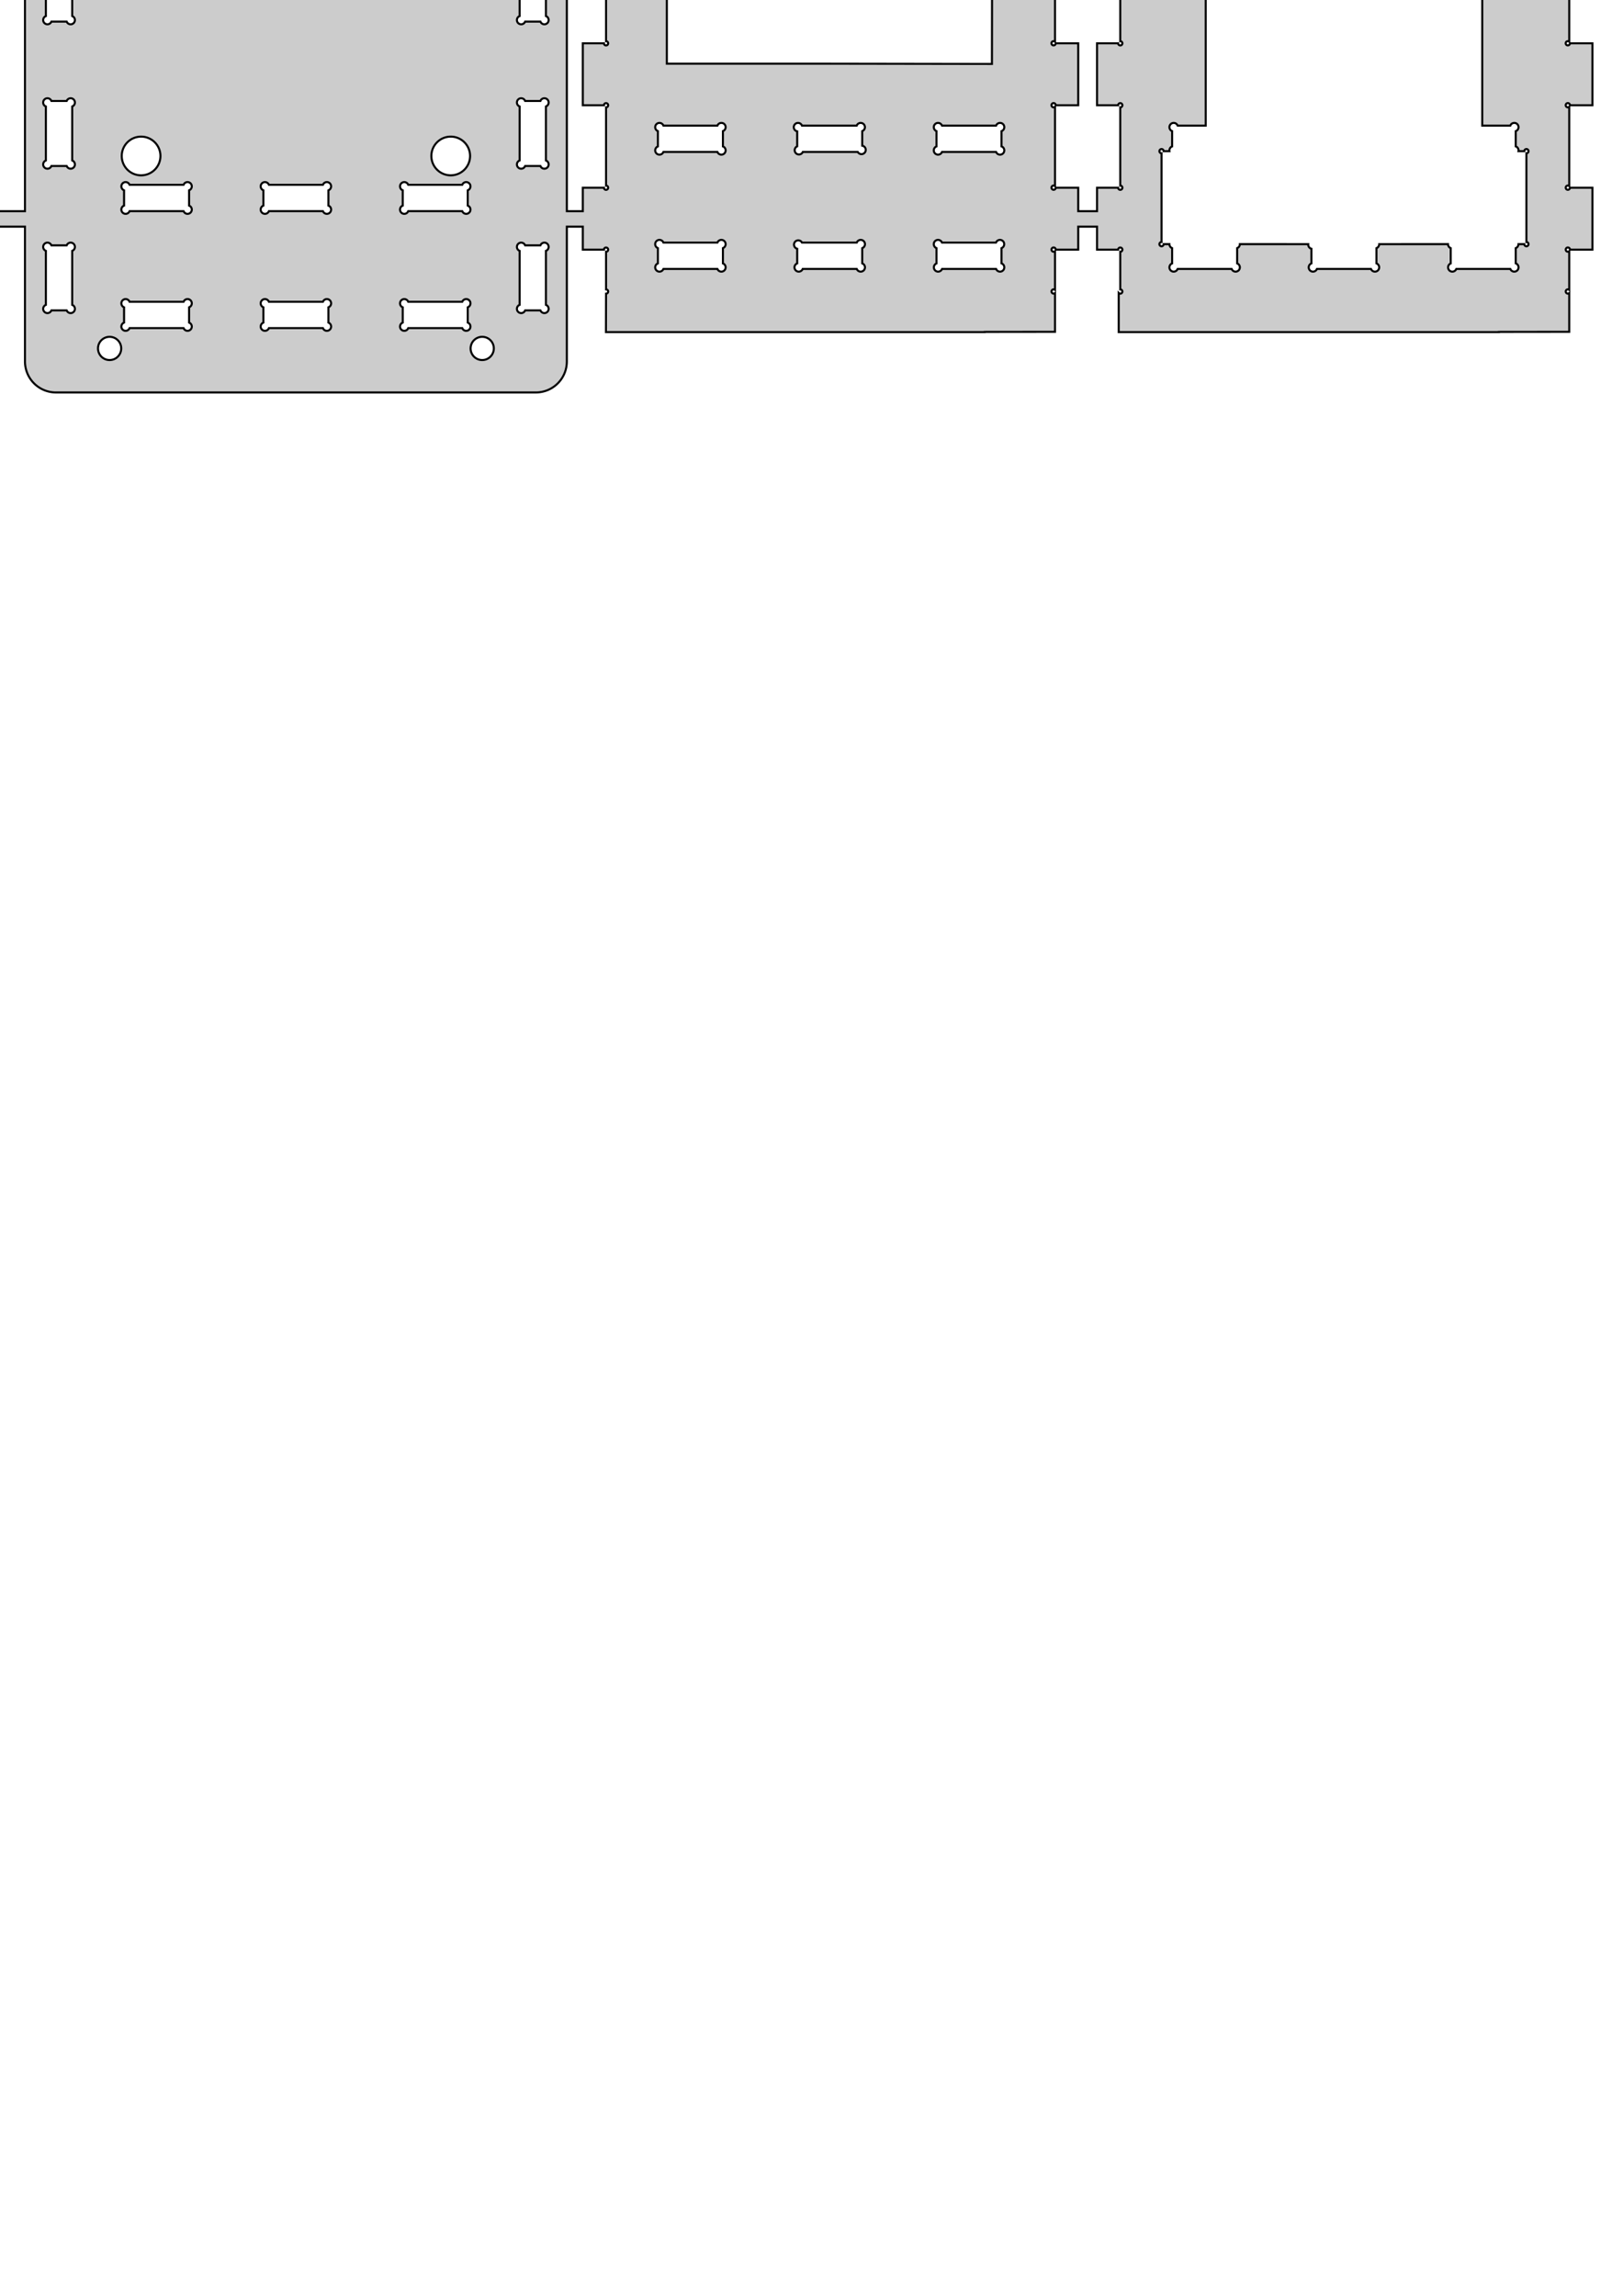 <?xml version="1.0" encoding="UTF-8" standalone="no"?>
<svg
   xmlns:dc="http://purl.org/dc/elements/1.1/"
   xmlns:cc="http://creativecommons.org/ns#"
   xmlns:rdf="http://www.w3.org/1999/02/22-rdf-syntax-ns#"
   xmlns:svg="http://www.w3.org/2000/svg"
   xmlns="http://www.w3.org/2000/svg"
   xmlns:sodipodi="http://sodipodi.sourceforge.net/DTD/sodipodi-0.dtd"
   xmlns:inkscape="http://www.inkscape.org/namespaces/inkscape"
   width="210mm"
   height="297mm"
   viewBox="0 0 210 297"
   version="1.1"
   id="svg5033"
   inkscape:version="1.0.2-2 (e86c870879, 2021-01-15)"
   sodipodi:docname="cage_all_parts_with_tabs.svg">
  <defs
     id="defs5027">
    <marker
       id="DistanceX"
       orient="auto"
       refX="0.0"
       refY="0.0"
       style="overflow:visible">
      <path
         d="M 3,-3 L -3,3 M 0,-5 L  0,5"
         style="stroke:#000000; stroke-width:0.5"
         id="path5596" />
    </marker>
    <pattern
       id="Hatch"
       patternUnits="userSpaceOnUse"
       width="8"
       height="8"
       x="0"
       y="0">
      <path
         d="M8 4 l-4,4"
         stroke="#000000"
         stroke-width="0.25"
         linecap="square"
         id="path5599" />
      <path
         d="M6 2 l-4,4"
         stroke="#000000"
         stroke-width="0.25"
         linecap="square"
         id="path5601" />
      <path
         d="M4 0 l-4,4"
         stroke="#000000"
         stroke-width="0.25"
         linecap="square"
         id="path5603" />
    </pattern>
    <symbol
       id="*MODEL_SPACE" />
    <symbol
       id="*PAPER_SPACE" />
    <marker
       id="DistanceX-2"
       orient="auto"
       refX="0.0"
       refY="0.0"
       style="overflow:visible">
      <path
         d="M 3,-3 L -3,3 M 0,-5 L  0,5"
         style="stroke:#000000; stroke-width:0.5"
         id="path6145" />
    </marker>
    <pattern
       id="Hatch-6"
       patternUnits="userSpaceOnUse"
       width="8"
       height="8"
       x="0"
       y="0">
      <path
         d="M8 4 l-4,4"
         stroke="#000000"
         stroke-width="0.25"
         linecap="square"
         id="path6148" />
      <path
         d="M6 2 l-4,4"
         stroke="#000000"
         stroke-width="0.25"
         linecap="square"
         id="path6150" />
      <path
         d="M4 0 l-4,4"
         stroke="#000000"
         stroke-width="0.25"
         linecap="square"
         id="path6152" />
    </pattern>
    <symbol
       id="*MODEL_SPACE-1" />
    <symbol
       id="*PAPER_SPACE-7" />
    <marker
       id="DistanceX-4"
       orient="auto"
       refX="0.0"
       refY="0.0"
       style="overflow:visible">
      <path
         d="M 3,-3 L -3,3 M 0,-5 L  0,5"
         style="stroke:#000000; stroke-width:0.5"
         id="path6226" />
    </marker>
    <pattern
       id="Hatch-9"
       patternUnits="userSpaceOnUse"
       width="8"
       height="8"
       x="0"
       y="0">
      <path
         d="M8 4 l-4,4"
         stroke="#000000"
         stroke-width="0.25"
         linecap="square"
         id="path6229" />
      <path
         d="M6 2 l-4,4"
         stroke="#000000"
         stroke-width="0.25"
         linecap="square"
         id="path6231" />
      <path
         d="M4 0 l-4,4"
         stroke="#000000"
         stroke-width="0.25"
         linecap="square"
         id="path6233" />
    </pattern>
    <symbol
       id="*MODEL_SPACE-7" />
    <symbol
       id="*PAPER_SPACE-71" />
    <marker
       id="DistanceX-1"
       orient="auto"
       refX="0.0"
       refY="0.0"
       style="overflow:visible">
      <path
         d="M 3,-3 L -3,3 M 0,-5 L  0,5"
         style="stroke:#000000; stroke-width:0.5"
         id="path6301" />
    </marker>
    <pattern
       id="Hatch-3"
       patternUnits="userSpaceOnUse"
       width="8"
       height="8"
       x="0"
       y="0">
      <path
         d="M8 4 l-4,4"
         stroke="#000000"
         stroke-width="0.25"
         linecap="square"
         id="path6304" />
      <path
         d="M6 2 l-4,4"
         stroke="#000000"
         stroke-width="0.25"
         linecap="square"
         id="path6306" />
      <path
         d="M4 0 l-4,4"
         stroke="#000000"
         stroke-width="0.25"
         linecap="square"
         id="path6308" />
    </pattern>
    <symbol
       id="*MODEL_SPACE-9" />
    <symbol
       id="*PAPER_SPACE-6" />
    <marker
       id="DistanceX-40"
       orient="auto"
       refX="0.0"
       refY="0.0"
       style="overflow:visible">
      <path
         d="M 3,-3 L -3,3 M 0,-5 L  0,5"
         style="stroke:#000000; stroke-width:0.5"
         id="path6364" />
    </marker>
    <pattern
       id="Hatch-7"
       patternUnits="userSpaceOnUse"
       width="8"
       height="8"
       x="0"
       y="0">
      <path
         d="M8 4 l-4,4"
         stroke="#000000"
         stroke-width="0.25"
         linecap="square"
         id="path6367" />
      <path
         d="M6 2 l-4,4"
         stroke="#000000"
         stroke-width="0.25"
         linecap="square"
         id="path6369" />
      <path
         d="M4 0 l-4,4"
         stroke="#000000"
         stroke-width="0.25"
         linecap="square"
         id="path6371" />
    </pattern>
    <symbol
       id="*MODEL_SPACE-95" />
    <symbol
       id="*PAPER_SPACE-8" />
    <marker
       id="DistanceX-7"
       orient="auto"
       refX="0.0"
       refY="0.0"
       style="overflow:visible">
      <path
         d="M 3,-3 L -3,3 M 0,-5 L  0,5"
         style="stroke:#000000; stroke-width:0.5"
         id="path6538" />
    </marker>
    <pattern
       id="Hatch-1"
       patternUnits="userSpaceOnUse"
       width="8"
       height="8"
       x="0"
       y="0">
      <path
         d="M8 4 l-4,4"
         stroke="#000000"
         stroke-width="0.25"
         linecap="square"
         id="path6541" />
      <path
         d="M6 2 l-4,4"
         stroke="#000000"
         stroke-width="0.25"
         linecap="square"
         id="path6543" />
      <path
         d="M4 0 l-4,4"
         stroke="#000000"
         stroke-width="0.25"
         linecap="square"
         id="path6545" />
    </pattern>
    <symbol
       id="*MODEL_SPACE-8" />
    <symbol
       id="*PAPER_SPACE-89" />
    <marker
       id="DistanceX-21"
       orient="auto"
       refX="0.0"
       refY="0.0"
       style="overflow:visible">
      <path
         d="M 3,-3 L -3,3 M 0,-5 L  0,5"
         style="stroke:#000000; stroke-width:0.5"
         id="path6637" />
    </marker>
    <pattern
       id="Hatch-8"
       patternUnits="userSpaceOnUse"
       width="8"
       height="8"
       x="0"
       y="0">
      <path
         d="M8 4 l-4,4"
         stroke="#000000"
         stroke-width="0.25"
         linecap="square"
         id="path6640" />
      <path
         d="M6 2 l-4,4"
         stroke="#000000"
         stroke-width="0.25"
         linecap="square"
         id="path6642" />
      <path
         d="M4 0 l-4,4"
         stroke="#000000"
         stroke-width="0.25"
         linecap="square"
         id="path6644" />
    </pattern>
    <symbol
       id="*MODEL_SPACE-5" />
    <symbol
       id="*PAPER_SPACE-3" />
    <marker
       id="DistanceX-47"
       orient="auto"
       refX="0.0"
       refY="0.0"
       style="overflow:visible">
      <path
         d="M 3,-3 L -3,3 M 0,-5 L  0,5"
         style="stroke:#000000; stroke-width:0.5"
         id="path7009" />
    </marker>
    <pattern
       id="Hatch-31"
       patternUnits="userSpaceOnUse"
       width="8"
       height="8"
       x="0"
       y="0">
      <path
         d="M8 4 l-4,4"
         stroke="#000000"
         stroke-width="0.25"
         linecap="square"
         id="path7012" />
      <path
         d="M6 2 l-4,4"
         stroke="#000000"
         stroke-width="0.25"
         linecap="square"
         id="path7014" />
      <path
         d="M4 0 l-4,4"
         stroke="#000000"
         stroke-width="0.25"
         linecap="square"
         id="path7016" />
    </pattern>
    <symbol
       id="*MODEL_SPACE-4" />
    <symbol
       id="*PAPER_SPACE-0" />
    <marker
       id="DistanceX-5"
       orient="auto"
       refX="0.0"
       refY="0.0"
       style="overflow:visible">
      <path
         d="M 3,-3 L -3,3 M 0,-5 L  0,5"
         style="stroke:#000000; stroke-width:0.5"
         id="path7774" />
    </marker>
    <pattern
       id="Hatch-80"
       patternUnits="userSpaceOnUse"
       width="8"
       height="8"
       x="0"
       y="0">
      <path
         d="M8 4 l-4,4"
         stroke="#000000"
         stroke-width="0.25"
         linecap="square"
         id="path7777" />
      <path
         d="M6 2 l-4,4"
         stroke="#000000"
         stroke-width="0.25"
         linecap="square"
         id="path7779" />
      <path
         d="M4 0 l-4,4"
         stroke="#000000"
         stroke-width="0.25"
         linecap="square"
         id="path7781" />
    </pattern>
    <symbol
       id="*MODEL_SPACE-14" />
    <symbol
       id="*PAPER_SPACE-9" />
  </defs>
  <sodipodi:namedview
     id="base"
     pagecolor="#ffffff"
     bordercolor="#666666"
     borderopacity="1.0"
     inkscape:pageopacity="0.0"
     inkscape:pageshadow="2"
     inkscape:zoom="0.98939912"
     inkscape:cx="-244.49439"
     inkscape:cy="-39.23148"
     inkscape:document-units="mm"
     inkscape:current-layer="layer1"
     inkscape:document-rotation="0"
     showgrid="false"
     inkscape:window-width="1858"
     inkscape:window-height="1057"
     inkscape:window-x="54"
     inkscape:window-y="-8"
     inkscape:window-maximized="1"
     inkscape:snap-global="true" />
  <g
     inkscape:label="Layer 1"
     inkscape:groupmode="layer"
     id="layer1">
    <path
       id="path7794"
       style="fill:#cccccc;stroke:#000000;stroke-width:1"
       d="M -483.15 -435.23 L -483.15 -425.971 A 2.079 2.079 0 1 1 -485.229 -423.893 L -509.605 -423.893 L -509.605 -399.473 A 2.079 2.079 0 1 1 -511.686 -397.395 L -520.945 -397.395 L -520.945 -367.158 L -511.686 -367.158 A 2.079 2.079 0 1 1 -509.605 -365.08 L -509.605 -331.463 A 2.079 2.079 0 1 1 -511.686 -329.383 L -520.945 -329.383 L -520.945 -299.146 L -511.686 -299.146 A 2.079 2.079 0 1 1 -509.605 -297.068 L -509.605 -263.451 A 2.079 2.079 0 1 1 -511.686 -261.373 L -520.945 -261.373 L -520.945 -231.137 L -511.686 -231.137 A 2.079 2.079 0 1 1 -509.605 -229.057 L -509.605 -204.68 L -485.229 -204.68 A 2.079 2.079 0 1 1 -483.15 -202.602 L -483.15 -193.34 L -472.277 -193.34 L -472.277 -186.254 L -483.15 -186.254 L -483.15 -176.994 A 2.079 2.079 0 1 1 -485.229 -174.916 L -509.605 -174.916 L -509.605 -150.537 A 2.079 2.079 0 1 1 -511.686 -148.459 L -520.945 -148.459 L -520.945 -118.223 L -511.686 -118.223 A 2.079 2.079 0 1 1 -509.605 -116.145 L -509.605 -82.525 A 2.079 2.079 0 1 1 -511.686 -80.447 L -520.945 -80.447 L -520.945 -50.211 L -511.686 -50.211 A 2.079 2.079 0 1 1 -509.605 -48.133 L -509.605 -14.516 A 2.079 2.079 0 1 1 -511.686 -12.436 L -520.945 -12.436 L -520.945 17.801 L -511.686 17.801 A 2.079 2.079 0 1 1 -509.605 19.879 L -509.605 44.297 L -485.229 44.297 A 2.079 2.079 0 1 1 -483.15 46.375 L -483.15 55.637 L -452.914 55.637 L -452.914 46.375 A 2.079 2.079 0 1 1 -450.834 44.297 L -417.197 44.297 A 2.079 2.079 0 1 1 -415.117 46.375 L -415.117 55.637 L -405.807 55.637 L -405.807 62.014 L -436.66 62.014 L -436.66 71.273 A 2.079 2.079 0 1 1 -438.74 73.354 L -508.473 73.354 L -508.473 143.105 A 2.079 2.079 0 1 1 -510.551 145.184 L -519.811 145.184 L -519.811 220.775 L -510.551 220.775 A 2.079 2.079 0 1 1 -508.473 222.854 L -508.473 292.564 L -438.74 292.564 A 2.079 2.079 0 1 1 -436.66 294.645 L -436.66 303.904 L -361.07 303.904 L -361.07 294.645 A 2.079 2.079 0 1 1 -358.992 292.564 L -289.26 292.564 L -289.26 222.854 A 2.079 2.079 0 1 1 -287.182 220.775 L -277.922 220.775 L -277.922 163.699 L -266.396 163.699 L -266.396 175.918 A 15.118 15.118 0 0 0 -251.277 191.035 L -16.947 191.035 A 15.118 15.118 0 0 0 -1.828 175.918 L -1.828 110.65 L 12.199 110.65 L 12.199 176.465 A 15.118 15.118 0 0 0 27.316 191.584 L 261.646 191.584 A 15.118 15.118 0 0 0 276.766 176.465 L 276.766 110.65 L 284.568 110.65 L 284.568 121.871 L 294.869 121.871 A 1.039 1.039 0 1 1 295.908 122.91 L 295.908 141.273 A 1.039 1.039 0 1 1 295.906 143.352 L 295.859 162.119 L 480.781 162.119 L 480.781 162.025 L 515.121 161.984 L 515.121 143.088 A 1.039 1.039 0 1 1 515.121 141.496 L 515.121 122.643 A 1.039 1.039 0 1 1 515.486 121.871 L 526.459 121.871 L 526.459 110.65 L 535.648 110.65 L 535.648 121.871 L 545.947 121.871 A 1.039 1.039 0 1 1 546.986 122.91 L 546.986 141.273 A 1.039 1.039 0 1 1 546.23 143.027 L 546.23 162.119 L 731.861 162.119 L 731.861 162.025 L 766.199 161.984 L 766.199 143.088 A 1.039 1.039 0 1 1 766.199 141.496 L 766.199 122.643 A 1.039 1.039 0 1 1 766.566 121.871 L 777.539 121.871 L 777.539 91.635 L 766.561 91.635 A 1.039 1.039 0 1 1 766.199 90.826 L 766.199 52.143 A 1.039 1.039 0 1 1 766.553 51.383 L 777.539 51.383 L 777.539 21.146 L 766.547 21.146 A 1.039 1.039 0 1 1 766.199 20.352 L 766.199 -18.359 A 1.039 1.039 0 1 1 766.537 -19.105 L 777.539 -19.105 L 777.539 -49.342 L 766.531 -49.342 A 1.039 1.039 0 1 1 766.199 -50.125 L 766.199 -88.859 A 1.039 1.039 0 1 1 766.523 -89.594 L 777.539 -89.594 L 777.539 -119.83 L 766.518 -119.83 A 1.039 1.039 0 1 1 766.199 -120.6 L 766.199 -159.361 A 1.039 1.039 0 1 1 766.51 -160.082 L 777.539 -160.082 L 777.539 -190.316 L 766.504 -190.316 A 1.039 1.039 0 1 1 766.199 -191.074 L 766.199 -229.863 A 1.039 1.039 0 1 1 766.496 -230.568 L 777.539 -230.568 L 777.539 -260.805 L 766.49 -260.805 A 1.039 1.039 0 1 1 766.199 -261.549 L 766.199 -300.367 A 1.039 1.039 0 1 1 766.482 -301.057 L 777.539 -301.057 L 777.539 -331.293 L 766.477 -331.293 A 1.039 1.039 0 1 1 766.199 -332.021 L 766.199 -370.869 A 1.039 1.039 0 1 1 766.469 -371.545 L 777.539 -371.545 L 777.539 -401.781 L 766.463 -401.781 A 1.039 1.039 0 1 1 766.199 -402.494 L 766.199 -423.131 L 546.986 -423.131 L 546.986 -402.82 A 1.039 1.039 0 1 1 545.947 -401.781 L 535.648 -401.781 L 535.648 -390 L 526.459 -390 L 526.459 -401.781 L 515.383 -401.781 A 1.039 1.039 0 1 1 515.121 -402.494 L 515.121 -423.131 L 295.908 -423.131 L 295.908 -402.82 A 1.039 1.039 0 1 1 294.869 -401.781 L 284.568 -401.781 L 284.568 -390 L 276.766 -390 L 276.766 -411.928 A 15.118 15.118 0 0 0 261.646 -427.047 L 27.316 -427.047 A 15.118 15.118 0 0 0 12.199 -411.928 L 12.199 -390 L -1.828 -390 L -1.828 -412.477 A 15.118 15.118 0 0 0 -16.947 -427.596 L -251.277 -427.596 A 15.118 15.118 0 0 0 -266.396 -412.477 L -266.396 -390 L -279.055 -390 L -279.055 -397.395 L -288.314 -397.395 A 2.079 2.079 0 0 1 -292.473 -397.395 L -316.85 -397.395 L -316.85 -421.812 A 2.079 2.079 0 0 1 -316.85 -425.971 L -316.85 -435.23 L -347.086 -435.23 L -347.086 -425.971 A 2.079 2.079 0 1 1 -349.166 -423.893 L -382.803 -423.893 A 2.079 2.079 0 1 1 -384.883 -425.971 L -384.883 -435.23 L -415.117 -435.23 L -415.117 -425.971 A 2.079 2.079 0 1 1 -417.197 -423.893 L -450.834 -423.893 A 2.079 2.079 0 1 1 -452.914 -425.971 L -452.914 -435.23 L -483.15 -435.23 z M -249.865 -408.018 A 5.669 5.669 0 0 1 -244.096 -402.346 A 5.67 5.67 0 1 1 -255.436 -402.346 A 5.669 5.669 0 0 1 -249.865 -408.018 z M -18.561 -408.018 A 5.669 5.669 0 0 1 -12.789 -402.346 A 5.67 5.67 0 0 1 -24.129 -402.346 A 5.669 5.669 0 0 1 -18.561 -408.018 z M 260.035 -407.471 A 5.669 5.669 0 0 1 265.805 -401.797 A 5.669 5.669 0 1 1 254.467 -401.797 A 5.669 5.669 0 0 1 260.035 -407.471 z M 28.727 -407.469 A 5.669 5.669 0 0 1 34.498 -401.797 A 5.67 5.67 0 0 1 23.158 -401.797 A 5.669 5.669 0 0 1 28.727 -407.469 z M 693.922 -401.162 A 2.079 2.079 0 0 1 693.932 -401.162 A 2.079 2.079 0 0 1 694.746 -397.146 L 694.746 -389.688 A 2.079 2.079 0 1 1 692.074 -386.988 L 620.357 -386.988 A 2.079 2.079 0 1 1 617.645 -389.672 L 617.645 -397.154 A 2.079 2.079 0 0 1 618.365 -401.16 A 2.079 2.079 0 0 1 620.357 -399.838 L 692.055 -399.838 A 2.079 2.079 0 0 1 693.922 -401.162 z M 367.305 -401.16 A 2.079 2.079 0 0 1 369.277 -399.838 L 440.975 -399.838 A 2.079 2.079 0 1 1 443.668 -397.146 L 443.668 -389.688 A 2.079 2.079 0 1 1 440.994 -386.988 L 369.277 -386.988 A 2.079 2.079 0 1 1 366.564 -389.672 L 366.564 -397.154 A 2.079 2.079 0 0 1 367.305 -401.16 z M -340.021 -384.25 A 9.827 9.827 0 0 1 -339.979 -384.25 A 9.827 9.827 0 0 1 -330.041 -374.418 A 9.827 9.827 0 0 1 -349.695 -374.418 A 9.827 9.827 0 0 1 -340.021 -384.25 z M -460.281 -384.246 A 9.827 9.827 0 0 1 -460.246 -384.246 A 9.827 9.827 0 0 1 -450.305 -374.418 A 9.827 9.827 0 0 1 -469.959 -374.418 A 9.827 9.827 0 0 1 -460.281 -384.246 z M -279.055 -382.439 L -266.396 -382.439 L -266.396 156.141 L -277.922 156.141 L -277.922 145.184 L -287.182 145.184 A 2.079 2.079 0 1 1 -289.26 143.105 L -289.26 73.354 L -358.992 73.354 A 2.079 2.079 0 1 1 -361.07 71.273 L -361.07 62.014 L -398.248 62.014 L -398.248 55.637 L -384.883 55.637 L -384.883 46.375 A 2.079 2.079 0 1 1 -382.803 44.297 L -349.166 44.297 A 2.079 2.079 0 1 1 -347.086 46.375 L -347.086 55.637 L -316.85 55.637 L -316.85 46.375 A 2.079 2.079 0 1 1 -314.771 44.297 L -290.395 44.297 L -290.395 19.879 A 2.079 2.079 0 1 1 -288.314 17.801 L -279.055 17.801 L -279.055 -12.436 L -288.314 -12.436 A 2.079 2.079 0 1 1 -290.395 -14.516 L -290.395 -48.133 A 2.079 2.079 0 1 1 -288.314 -50.211 L -279.055 -50.211 L -279.055 -80.447 L -288.314 -80.447 A 2.079 2.079 0 1 1 -290.395 -82.525 L -290.395 -116.145 A 2.079 2.079 0 1 1 -288.314 -118.223 L -279.055 -118.223 L -279.055 -148.459 L -288.314 -148.459 A 2.079 2.079 0 1 1 -290.395 -150.537 L -290.395 -174.916 L -314.771 -174.916 A 2.079 2.079 0 1 1 -316.85 -176.994 L -316.85 -186.254 L -347.086 -186.254 L -347.086 -176.994 A 2.079 2.079 0 1 1 -349.166 -174.916 L -382.803 -174.916 A 2.079 2.079 0 1 1 -384.883 -176.994 L -384.883 -186.254 L -415.117 -186.254 L -415.117 -176.994 A 2.079 2.079 0 1 1 -417.197 -174.916 L -450.834 -174.916 A 2.079 2.079 0 1 1 -452.914 -176.994 L -452.914 -186.254 L -464.717 -186.254 L -464.717 -193.34 L -452.914 -193.34 L -452.914 -202.602 A 2.079 2.079 0 1 1 -450.834 -204.68 L -417.197 -204.68 A 2.079 2.079 0 1 1 -415.117 -202.602 L -415.117 -193.34 L -384.883 -193.34 L -384.883 -202.602 A 2.079 2.079 0 1 1 -382.803 -204.68 L -349.166 -204.68 A 2.079 2.079 0 1 1 -347.086 -202.602 L -347.086 -193.34 L -316.85 -193.34 L -316.85 -202.602 A 2.079 2.079 0 1 1 -314.771 -204.68 L -290.395 -204.68 L -290.395 -229.057 A 2.079 2.079 0 1 1 -288.314 -231.137 L -279.055 -231.137 L -279.055 -261.373 L -288.314 -261.373 A 2.079 2.079 0 1 1 -290.395 -263.451 L -290.395 -297.068 A 2.079 2.079 0 1 1 -288.314 -299.146 L -279.055 -299.146 L -279.055 -329.383 L -288.314 -329.383 A 2.079 2.079 0 1 1 -290.395 -331.463 L -290.395 -365.08 A 2.079 2.079 0 1 1 -288.314 -367.158 L -279.055 -367.158 L -279.055 -382.439 z M -1.828 -382.439 L 12.199 -382.439 L 12.199 103.092 L -1.828 103.092 L -1.828 -382.439 z M 276.766 -382.439 L 284.568 -382.439 L 284.568 -371.545 L 294.869 -371.545 A 1.039 1.039 0 1 1 295.908 -370.506 L 295.908 -332.334 A 1.039 1.039 0 1 1 294.869 -331.293 L 284.568 -331.293 L 284.568 -301.057 L 294.869 -301.057 A 1.039 1.039 0 1 1 295.908 -300.018 L 295.908 -261.846 A 1.039 1.039 0 1 1 294.869 -260.805 L 284.568 -260.805 L 284.568 -230.568 L 294.869 -230.568 A 1.039 1.039 0 1 1 295.908 -229.529 L 295.908 -191.357 A 1.039 1.039 0 1 1 294.869 -190.316 L 284.568 -190.316 L 284.568 -160.082 L 294.869 -160.082 A 1.039 1.039 0 1 1 295.908 -159.041 L 295.908 -120.869 A 1.039 1.039 0 1 1 294.869 -119.83 L 284.568 -119.83 L 284.568 -89.594 L 294.869 -89.594 A 1.039 1.039 0 1 1 295.908 -88.553 L 295.908 -50.381 A 1.039 1.039 0 1 1 294.869 -49.342 L 284.568 -49.342 L 284.568 -19.105 L 294.869 -19.105 A 1.039 1.039 0 1 1 295.908 -18.064 L 295.908 20.107 A 1.039 1.039 0 1 1 294.869 21.146 L 284.568 21.146 L 284.568 51.383 L 294.869 51.383 A 1.039 1.039 0 1 1 295.908 52.422 L 295.908 90.596 A 1.039 1.039 0 1 1 294.869 91.635 L 284.568 91.635 L 284.568 103.092 L 276.766 103.092 L 276.766 -382.439 z M 526.459 -382.439 L 535.648 -382.439 L 535.648 -371.545 L 545.947 -371.545 A 1.039 1.039 0 1 1 546.986 -370.506 L 546.986 -332.334 A 1.039 1.039 0 1 1 545.947 -331.293 L 535.648 -331.293 L 535.648 -301.057 L 545.947 -301.057 A 1.039 1.039 0 1 1 546.986 -300.018 L 546.986 -261.846 A 1.039 1.039 0 1 1 545.947 -260.805 L 535.648 -260.805 L 535.648 -230.568 L 545.947 -230.568 A 1.039 1.039 0 1 1 546.986 -229.529 L 546.986 -191.357 A 1.039 1.039 0 1 1 545.947 -190.316 L 535.648 -190.316 L 535.648 -160.082 L 545.947 -160.082 A 1.039 1.039 0 1 1 546.986 -159.041 L 546.986 -120.869 A 1.039 1.039 0 1 1 545.947 -119.83 L 535.648 -119.83 L 535.648 -89.594 L 545.947 -89.594 A 1.039 1.039 0 1 1 546.986 -88.553 L 546.986 -50.381 A 1.039 1.039 0 1 1 545.947 -49.342 L 535.648 -49.342 L 535.648 -19.105 L 545.947 -19.105 A 1.039 1.039 0 1 1 546.986 -18.064 L 546.986 20.107 A 1.039 1.039 0 1 1 545.947 21.146 L 535.648 21.146 L 535.648 51.383 L 545.947 51.383 A 1.039 1.039 0 1 1 546.986 52.422 L 546.986 90.596 A 1.039 1.039 0 1 1 545.947 91.635 L 535.648 91.635 L 535.648 103.092 L 526.459 103.092 L 526.459 91.635 L 515.48 91.635 A 1.039 1.039 0 1 1 515.121 90.826 L 515.121 52.143 A 1.039 1.039 0 1 1 515.473 51.383 L 526.459 51.383 L 526.459 21.146 L 515.467 21.146 A 1.039 1.039 0 1 1 515.121 20.352 L 515.121 -18.359 A 1.039 1.039 0 1 1 515.459 -19.105 L 526.459 -19.105 L 526.459 -49.342 L 515.453 -49.342 A 1.039 1.039 0 1 1 515.121 -50.125 L 515.121 -88.859 A 1.039 1.039 0 1 1 515.445 -89.594 L 526.459 -89.594 L 526.459 -119.83 L 515.439 -119.83 A 1.039 1.039 0 1 1 515.121 -120.6 L 515.121 -159.361 A 1.039 1.039 0 1 1 515.432 -160.082 L 526.459 -160.082 L 526.459 -190.316 L 515.426 -190.316 A 1.039 1.039 0 1 1 515.121 -191.074 L 515.121 -229.863 A 1.039 1.039 0 1 1 515.418 -230.568 L 526.459 -230.568 L 526.459 -260.805 L 515.412 -260.805 A 1.039 1.039 0 1 1 515.121 -261.549 L 515.121 -300.367 A 1.039 1.039 0 1 1 515.402 -301.057 L 526.459 -301.057 L 526.459 -331.293 L 515.396 -331.293 A 1.039 1.039 0 1 1 515.121 -332.021 L 515.121 -370.869 A 1.039 1.039 0 1 1 515.389 -371.545 L 526.459 -371.545 L 526.459 -382.439 z M -400.131 -378.934 A 64.649 64.649 0 0 1 -399.867 -378.934 A 64.649 64.649 0 0 1 -335.352 -314.285 A 64.649 64.649 0 0 1 -464.648 -314.285 A 64.649 64.649 0 0 1 -400.131 -378.934 z M -256.199 -376.271 A 2.079 2.079 0 0 1 -254.113 -374.193 L -245.42 -374.193 A 2.079 2.079 0 1 1 -243.34 -372.113 L -243.34 -344.523 A 2.079 2.079 0 1 1 -245.42 -342.445 L -254.113 -342.445 A 2.079 2.079 0 1 1 -256.191 -344.523 L -256.191 -372.113 A 2.079 2.079 0 0 1 -256.199 -376.271 z M -24.893 -376.271 A 2.079 2.079 0 0 1 -22.805 -374.193 L -14.113 -374.193 A 2.079 2.079 0 1 1 -12.033 -372.113 L -12.033 -344.523 A 2.079 2.079 0 1 1 -14.113 -342.445 L -22.805 -342.445 A 2.079 2.079 0 1 1 -24.885 -344.523 L -24.885 -372.113 A 2.079 2.079 0 0 1 -24.893 -376.271 z M 35.234 -375.725 A 2.079 2.079 0 1 1 35.254 -371.566 L 35.254 -343.975 A 2.079 2.079 0 1 1 33.174 -341.896 L 24.482 -341.896 A 2.079 2.079 0 1 1 22.402 -343.975 L 22.402 -371.566 A 2.079 2.079 0 1 1 22.42 -375.723 A 2.079 2.079 0 0 1 24.482 -373.645 L 33.174 -373.645 A 2.079 2.079 0 0 1 35.234 -375.725 z M 266.545 -375.725 A 2.079 2.079 0 1 1 266.561 -371.566 L 266.561 -343.975 A 2.079 2.079 0 1 1 264.482 -341.896 L 255.789 -341.896 A 2.079 2.079 0 1 1 253.711 -343.975 L 253.711 -371.566 A 2.079 2.079 0 1 1 253.727 -375.723 A 2.079 2.079 0 0 1 255.789 -373.645 L 264.482 -373.645 A 2.079 2.079 0 0 1 266.545 -375.725 z M -171.963 -372.814 A 2.079 2.079 0 0 1 -169.971 -371.492 L -98.254 -371.492 A 2.079 2.079 0 1 1 -95.561 -368.801 L -95.561 -361.336 A 2.079 2.079 0 1 1 -98.254 -358.643 L -169.971 -358.643 A 2.079 2.079 0 1 1 -172.664 -361.336 L -172.664 -368.801 A 2.079 2.079 0 0 1 -171.963 -372.814 z M 106.619 -372.268 A 2.079 2.079 0 0 1 106.621 -372.268 A 2.079 2.079 0 0 1 106.627 -372.268 A 2.079 2.079 0 0 1 108.623 -370.945 L 180.34 -370.945 A 2.079 2.079 0 1 1 183.033 -368.252 L 183.033 -360.787 A 2.079 2.079 0 1 1 180.34 -358.094 L 108.623 -358.094 A 2.079 2.079 0 1 1 105.93 -360.787 L 105.93 -368.252 A 2.079 2.079 0 0 1 106.619 -372.268 z M -153.793 -320.193 L -66.357 -305.611 L -82.508 -298.1 L -154.16 -310.584 L -179.984 -301.445 L -198.352 -305.461 L -153.793 -320.193 z M -38.148 -306.033 C -37.998 -306.036 -37.961 -305.873 -38.035 -305.545 L -45.666 -277.055 C -45.864 -276.194 -46.032 -276.009 -46.166 -276.504 L -49.906 -286.717 L -46.154 -301.346 C -46.021 -301.867 -45.921 -302.145 -45.852 -302.182 L -38.338 -305.975 C -38.262 -306.012 -38.199 -306.032 -38.148 -306.033 z M -255.502 -305.027 A 2.079 2.079 0 0 1 -255.5 -305.027 A 2.079 2.079 0 0 1 -255.49 -305.027 A 2.079 2.079 0 0 1 -253.498 -303.705 L -246.033 -303.705 A 2.079 2.079 0 1 1 -243.34 -301.012 L -243.34 -272.041 A 2.079 2.079 0 1 1 -246.176 -270.105 L -253.357 -270.105 A 2.079 2.079 0 1 1 -256.191 -272.041 L -256.191 -301.012 A 2.079 2.079 0 0 1 -255.502 -305.027 z M -24.195 -305.027 A 2.079 2.079 0 0 1 -24.193 -305.027 A 2.079 2.079 0 0 1 -24.182 -305.027 A 2.079 2.079 0 0 1 -22.191 -303.705 L -14.727 -303.705 A 2.079 2.079 0 1 1 -12.033 -301.012 L -12.033 -272.041 A 2.079 2.079 0 1 1 -14.869 -270.105 L -22.049 -270.105 A 2.079 2.079 0 1 1 -24.885 -272.041 L -24.885 -301.012 A 2.079 2.079 0 0 1 -24.195 -305.027 z M 23.1 -304.479 A 2.079 2.079 0 0 1 25.096 -303.156 L 32.561 -303.156 A 2.079 2.079 0 1 1 35.254 -300.465 L 35.254 -271.492 A 2.079 2.079 0 1 1 32.418 -269.557 L 25.238 -269.557 A 2.079 2.079 0 1 1 22.402 -271.492 L 22.402 -300.465 A 2.079 2.079 0 0 1 23.1 -304.479 z M 254.408 -304.479 A 2.079 2.079 0 0 1 256.402 -303.156 L 263.867 -303.156 A 2.079 2.079 0 1 1 266.561 -300.465 L 266.561 -271.492 A 2.079 2.079 0 1 1 263.727 -269.557 L 256.545 -269.557 A 2.079 2.079 0 1 1 253.711 -271.492 L 253.711 -300.465 A 2.079 2.079 0 0 1 254.408 -304.479 z M -228.432 -299.15 C -228.373 -299.159 -228.305 -299.154 -228.227 -299.135 L -223.016 -297.943 L -212.639 -261.049 L -216.223 -262.234 L -216.223 -241.941 C -216.223 -241.574 -216.403 -241.464 -216.764 -241.604 L -228.152 -246.088 C -228.513 -246.228 -228.693 -246.45 -228.693 -246.752 L -228.693 -298.715 C -228.693 -298.977 -228.607 -299.125 -228.432 -299.15 z M -219.357 -297.105 L -218.652 -296.941 L -216.688 -296.494 L -193.951 -291.289 C -193.469 -291.178 -193.229 -290.957 -193.229 -290.619 L -193.229 -278.602 C -193.229 -278.265 -193.402 -278.143 -193.746 -278.236 L -215.652 -284.047 L -219.357 -297.105 z M -56.441 -296.816 C -56.353 -296.817 -56.282 -296.741 -56.234 -296.588 L -37.838 -248.422 C -37.769 -248.139 -37.855 -247.904 -38.088 -247.74 L -46.154 -242.018 C -46.224 -242.018 -46.27 -242.105 -46.305 -242.25 L -64.703 -292.033 C -64.802 -292.406 -64.74 -292.649 -64.5 -292.771 L -56.537 -296.791 C -56.504 -296.809 -56.471 -296.816 -56.441 -296.816 z M -67.42 -291.26 C -67.319 -291.243 -67.298 -291.082 -67.35 -290.781 L -67.391 -290.566 C -67.368 -290.461 -67.35 -290.358 -67.35 -290.189 L -67.529 -227.395 C -67.535 -227.022 -67.656 -226.752 -67.891 -226.586 L -75.283 -221.34 C -75.522 -221.171 -75.637 -221.311 -75.637 -221.748 L -75.533 -250.322 L -78.441 -237.48 C -78.546 -236.904 -78.645 -236.836 -78.744 -237.277 L -82.461 -252.021 L -75.713 -286.641 C -75.678 -286.973 -75.609 -287.163 -75.504 -287.217 L -67.547 -291.23 C -67.496 -291.257 -67.454 -291.265 -67.42 -291.26 z M -184.234 -289.521 L -172.305 -286.793 C -172.198 -286.763 -172.093 -286.62 -171.99 -286.363 L -156.146 -218.293 C -156.099 -217.967 -156.118 -217.817 -156.223 -217.857 L -168.932 -222.859 C -168.987 -222.947 -169.071 -223.112 -169.164 -223.312 L -184.467 -288.881 C -184.571 -289.37 -184.497 -289.58 -184.234 -289.521 z M 610.861 -282.953 A 4.347 4.347 0 0 1 610.861 -274.26 A 4.347 4.347 0 0 1 610.861 -282.953 z M 701.57 -282.953 A 4.347 4.347 0 0 1 701.57 -274.26 A 4.347 4.347 0 0 1 701.57 -282.953 z M -152.791 -282.285 C -152.733 -282.3 -152.665 -282.297 -152.588 -282.279 L -146.865 -280.965 L -136.4 -235.674 L -140.576 -237.062 L -140.576 -225.291 L -133.504 -222.738 L -130.154 -207.598 L -141.123 -211.918 L -145.41 -213.6 L -152.512 -216.398 C -152.872 -216.544 -153.053 -216.8 -153.053 -217.178 L -153.053 -281.729 C -153.053 -282.055 -152.965 -282.242 -152.791 -282.285 z M -186.719 -282 C -186.562 -281.963 -186.462 -281.854 -186.41 -281.668 L -180.041 -257.543 L -182.17 -249.848 L -178.406 -248.592 C -178.359 -248.573 -178.279 -248.481 -178.174 -248.336 L -174.748 -233.404 C -174.7 -233.147 -174.778 -233.055 -174.98 -233.131 L -185.014 -236.871 L -187.527 -230.352 C -187.575 -230.258 -187.685 -230.24 -187.842 -230.303 L -187.842 -230.305 L -199.613 -234.934 C -199.974 -235.079 -200.154 -235.317 -200.154 -235.648 L -187.033 -281.82 C -186.98 -281.983 -186.876 -282.041 -186.719 -282 z M -143.205 -280.127 L -141.055 -279.637 L -141.037 -279.627 L -128.961 -276.863 C -124.197 -275.77 -120.389 -273.041 -117.545 -268.621 C -114.701 -264.17 -113.275 -258.858 -113.275 -252.713 C -113.275 -245.887 -114.934 -241.092 -118.242 -238.354 C -114.938 -232.942 -113.275 -227.37 -113.275 -221.713 C -113.275 -215.234 -114.673 -210.664 -117.463 -208.025 C -119.813 -205.896 -122.842 -205.357 -126.535 -206.328 L -129.846 -221.416 L -129.193 -221.184 C -122.336 -218.624 -122.115 -230.995 -129.193 -233.275 L -129.195 -233.283 L -132.742 -234.457 L -136.959 -253.111 L -129.113 -250.83 C -122.389 -248.887 -122.372 -261.305 -129.113 -262.928 L -139.861 -265.744 L -143.205 -280.127 z M -91.564 -278.979 C -91.475 -278.973 -91.407 -278.888 -91.359 -278.713 L -79.617 -231.525 L -79.773 -230.373 C -79.843 -229.946 -79.931 -229.698 -80.035 -229.629 L -87.777 -224.41 C -87.8 -224.438 -87.829 -224.491 -87.842 -224.516 C -87.872 -224.572 -87.901 -224.636 -87.928 -224.695 L -91.947 -241.139 L -92.104 -210.098 C -92.104 -209.636 -92.225 -209.318 -92.465 -209.148 L -99.857 -203.896 C -100.097 -203.726 -100.214 -203.846 -100.207 -204.252 L -99.822 -273.676 C -99.822 -273.885 -99.805 -274.048 -99.775 -274.193 C -99.859 -274.591 -99.789 -274.847 -99.566 -274.961 L -91.662 -278.957 C -91.627 -278.973 -91.594 -278.98 -91.564 -278.979 z M -212.68 -273.385 L -200.076 -269.668 C -199.553 -269.511 -199.291 -269.273 -199.291 -268.941 L -199.291 -257.121 C -199.291 -256.795 -199.477 -256.693 -199.855 -256.814 L -208.98 -259.838 L -212.68 -273.385 z M -340.021 -263.986 A 9.827 9.827 0 0 1 -339.979 -263.986 A 9.827 9.827 0 0 1 -330.041 -254.154 A 9.827 9.827 0 0 1 -349.695 -254.154 A 9.827 9.827 0 0 1 -340.021 -263.986 z M -460.281 -263.982 A 9.827 9.827 0 0 1 -460.246 -263.982 A 9.827 9.827 0 0 1 -450.305 -254.154 A 9.827 9.827 0 0 1 -469.959 -254.154 A 9.827 9.827 0 0 1 -460.281 -263.982 z M -56.684 -260.928 C -56.624 -260.935 -56.57 -260.842 -56.52 -260.652 L -52.732 -251.295 L -56.699 -235.24 C -56.833 -234.67 -56.938 -234.374 -57.002 -234.316 L -57.008 -234.316 L -64.518 -228.982 C -64.819 -228.768 -64.918 -228.909 -64.818 -229.406 L -57.025 -260.07 C -56.898 -260.63 -56.784 -260.916 -56.684 -260.928 z M -255.502 -234.539 A 2.079 2.079 0 0 1 -255.5 -234.539 A 2.079 2.079 0 0 1 -255.494 -234.539 A 2.079 2.079 0 0 1 -253.498 -233.217 L -246.033 -233.217 A 2.079 2.079 0 1 1 -243.34 -230.523 L -243.34 -204.16 A 2.079 2.079 0 1 1 -246.033 -201.469 L -253.498 -201.469 A 2.079 2.079 0 1 1 -256.191 -204.16 L -256.191 -230.523 A 2.079 2.079 0 0 1 -255.502 -234.539 z M -24.195 -234.539 A 2.079 2.079 0 0 1 -24.193 -234.539 A 2.079 2.079 0 0 1 -24.188 -234.539 A 2.079 2.079 0 0 1 -22.191 -233.217 L -14.727 -233.217 A 2.079 2.079 0 1 1 -12.033 -230.523 L -12.033 -204.16 A 2.079 2.079 0 1 1 -14.727 -201.469 L -22.191 -201.469 A 2.079 2.079 0 1 1 -24.885 -204.16 L -24.885 -230.523 A 2.079 2.079 0 0 1 -24.195 -234.539 z M 23.1 -233.99 A 2.079 2.079 0 0 1 25.096 -232.668 L 32.561 -232.668 A 2.079 2.079 0 1 1 35.254 -229.977 L 35.254 -203.613 A 2.079 2.079 0 1 1 32.561 -200.92 L 25.096 -200.92 A 2.079 2.079 0 1 1 22.402 -203.613 L 22.402 -229.977 A 2.079 2.079 0 0 1 23.1 -233.99 z M 254.408 -233.99 A 2.079 2.079 0 0 1 256.402 -232.668 L 263.867 -232.668 A 2.079 2.079 0 1 1 266.561 -229.977 L 266.561 -203.613 A 2.079 2.079 0 1 1 263.867 -200.92 L 256.402 -200.92 A 2.079 2.079 0 1 1 253.711 -203.613 L 253.711 -229.977 A 2.079 2.079 0 0 1 254.408 -233.99 z M 352.154 -208.217 A 2.079 2.079 0 0 1 352.164 -208.217 A 2.079 2.079 0 0 1 352.979 -204.201 L 352.979 -196.734 A 2.079 2.079 0 1 1 350.287 -194.043 L 323.924 -194.043 A 2.079 2.079 0 1 1 321.23 -196.734 L 321.23 -204.201 A 2.079 2.079 0 0 1 321.928 -208.215 A 2.079 2.079 0 0 1 323.924 -206.893 L 350.287 -206.893 A 2.079 2.079 0 0 1 352.154 -208.217 z M 420.186 -208.217 A 2.079 2.079 0 0 1 420.188 -208.217 A 2.079 2.079 0 0 1 420.215 -208.217 A 2.079 2.079 0 0 1 420.99 -204.193 L 420.99 -196.742 A 2.079 2.079 0 1 1 418.318 -194.043 L 391.955 -194.043 A 2.079 2.079 0 1 1 389.242 -196.727 L 389.242 -204.209 A 2.079 2.079 0 0 1 389.98 -208.215 A 2.079 2.079 0 0 1 391.955 -206.893 L 418.318 -206.893 A 2.079 2.079 0 0 1 420.186 -208.217 z M 671.266 -208.217 A 2.079 2.079 0 0 1 671.293 -208.217 A 2.079 2.079 0 0 1 672.068 -204.193 L 672.068 -196.742 A 2.079 2.079 0 1 1 669.396 -194.043 L 643.033 -194.043 A 2.079 2.079 0 1 1 640.322 -196.727 L 640.322 -204.209 A 2.079 2.079 0 0 1 641.043 -208.215 A 2.079 2.079 0 0 1 643.033 -206.893 L 669.396 -206.893 A 2.079 2.079 0 0 1 671.266 -208.217 z M 739.256 -208.217 A 2.079 2.079 0 0 1 739.266 -208.217 A 2.079 2.079 0 0 1 740.08 -204.201 L 740.08 -196.75 A 2.079 2.079 0 1 1 737.43 -194.043 L 711.064 -194.043 A 2.079 2.079 0 1 1 708.332 -196.719 L 708.332 -204.217 A 2.079 2.079 0 0 1 709.074 -208.215 A 2.079 2.079 0 0 1 711.064 -206.893 L 737.389 -206.893 A 2.079 2.079 0 0 1 739.256 -208.217 z M 458.035 -208.215 A 2.079 2.079 0 0 1 459.986 -206.893 L 486.309 -206.893 A 2.079 2.079 0 1 1 489.002 -204.201 L 489.002 -196.75 A 2.079 2.079 0 1 1 486.35 -194.043 L 459.986 -194.043 A 2.079 2.079 0 1 1 457.254 -196.719 L 457.254 -204.217 A 2.079 2.079 0 0 1 458.035 -208.215 z M 573.012 -208.215 A 2.079 2.079 0 0 1 575.002 -206.893 L 601.365 -206.893 A 2.079 2.079 0 1 1 604.059 -204.201 L 604.059 -196.734 A 2.079 2.079 0 1 1 601.365 -194.043 L 575.002 -194.043 A 2.079 2.079 0 1 1 572.311 -196.734 L 572.311 -204.201 A 2.079 2.079 0 0 1 573.012 -208.215 z M -217.328 -179.871 A 2.079 2.079 0 0 1 -217.326 -179.871 A 2.079 2.079 0 0 1 -217.316 -179.871 A 2.079 2.079 0 0 1 -215.326 -178.549 L -188.963 -178.549 A 2.079 2.079 0 1 1 -186.27 -175.855 L -186.27 -168.391 A 2.079 2.079 0 1 1 -188.963 -165.697 L -215.326 -165.697 A 2.079 2.079 0 1 1 -218.018 -168.391 L -218.018 -175.855 A 2.079 2.079 0 0 1 -217.328 -179.871 z M -149.297 -179.871 A 2.079 2.079 0 0 1 -149.295 -179.871 A 2.079 2.079 0 0 1 -149.285 -179.871 A 2.079 2.079 0 0 1 -147.295 -178.549 L -120.932 -178.549 A 2.079 2.079 0 1 1 -118.238 -175.855 L -118.238 -168.391 A 2.079 2.079 0 1 1 -120.932 -165.697 L -147.295 -165.697 A 2.079 2.079 0 1 1 -149.986 -168.391 L -149.986 -175.855 A 2.079 2.079 0 0 1 -149.297 -179.871 z M -81.266 -179.871 A 2.079 2.079 0 0 1 -81.264 -179.871 A 2.079 2.079 0 0 1 -81.254 -179.871 A 2.079 2.079 0 0 1 -79.262 -178.549 L -52.898 -178.549 A 2.079 2.079 0 1 1 -50.207 -175.855 L -50.207 -168.391 A 2.079 2.079 0 1 1 -52.898 -165.697 L -79.262 -165.697 A 2.079 2.079 0 1 1 -81.955 -168.391 L -81.955 -175.855 A 2.079 2.079 0 0 1 -81.266 -179.871 z M 61.266 -179.322 A 2.079 2.079 0 0 1 61.268 -179.322 A 2.079 2.079 0 0 1 61.273 -179.322 A 2.079 2.079 0 0 1 63.268 -178 L 89.633 -178 A 2.079 2.079 0 1 1 92.324 -175.307 L 92.324 -167.842 A 2.079 2.079 0 1 1 89.633 -165.15 L 63.268 -165.15 A 2.079 2.079 0 1 1 60.576 -167.842 L 60.576 -175.307 A 2.079 2.079 0 0 1 61.266 -179.322 z M 129.297 -179.322 A 2.079 2.079 0 0 1 129.299 -179.322 A 2.079 2.079 0 0 1 129.305 -179.322 A 2.079 2.079 0 0 1 131.301 -178 L 157.664 -178 A 2.079 2.079 0 1 1 160.355 -175.307 L 160.355 -167.842 A 2.079 2.079 0 1 1 157.664 -165.15 L 131.301 -165.15 A 2.079 2.079 0 1 1 128.607 -167.842 L 128.607 -175.307 A 2.079 2.079 0 0 1 129.297 -179.322 z M 197.328 -179.322 A 2.079 2.079 0 0 1 197.33 -179.322 A 2.079 2.079 0 0 1 197.336 -179.322 A 2.079 2.079 0 0 1 199.332 -178 L 225.695 -178 A 2.079 2.079 0 1 1 228.387 -175.307 L 228.387 -167.842 A 2.079 2.079 0 1 1 225.695 -165.15 L 199.332 -165.15 A 2.079 2.079 0 1 1 196.639 -167.842 L 196.639 -175.307 A 2.079 2.079 0 0 1 197.328 -179.322 z M -255.502 -164.051 A 2.079 2.079 0 0 1 -255.5 -164.051 A 2.079 2.079 0 0 1 -255.494 -164.051 A 2.079 2.079 0 0 1 -253.498 -162.729 L -246.033 -162.729 A 2.079 2.079 0 1 1 -243.34 -160.035 L -243.34 -133.672 A 2.079 2.079 0 1 1 -246.033 -130.98 L -253.498 -130.98 A 2.079 2.079 0 1 1 -256.191 -133.672 L -256.191 -160.035 A 2.079 2.079 0 0 1 -255.502 -164.051 z M -24.195 -164.051 A 2.079 2.079 0 0 1 -24.193 -164.051 A 2.079 2.079 0 0 1 -24.182 -164.051 A 2.079 2.079 0 0 1 -22.191 -162.729 L -14.727 -162.729 A 2.079 2.079 0 1 1 -12.033 -160.035 L -12.033 -133.672 A 2.079 2.079 0 1 1 -14.727 -130.98 L -22.191 -130.98 A 2.079 2.079 0 1 1 -24.885 -133.672 L -24.885 -160.035 A 2.079 2.079 0 0 1 -24.195 -164.051 z M 325.59 -163.807 L 405.113 -163.807 L 484.635 -163.682 L 484.33 31.211 L 404.961 31.088 L 325.59 31.088 L 325.59 -163.807 z M 23.1 -163.502 A 2.079 2.079 0 0 1 25.096 -162.18 L 32.561 -162.18 A 2.079 2.079 0 1 1 35.254 -159.488 L 35.254 -133.125 A 2.079 2.079 0 1 1 32.561 -130.432 L 25.096 -130.432 A 2.079 2.079 0 1 1 22.402 -133.125 L 22.402 -159.488 A 2.079 2.079 0 0 1 23.1 -163.502 z M 254.408 -163.502 A 2.079 2.079 0 0 1 256.402 -162.18 L 263.867 -162.18 A 2.079 2.079 0 1 1 266.561 -159.488 L 266.561 -133.125 A 2.079 2.079 0 1 1 263.867 -130.432 L 256.402 -130.432 A 2.079 2.079 0 1 1 253.711 -133.125 L 253.711 -159.488 A 2.079 2.079 0 0 1 254.408 -163.502 z M -209.852 -160.621 A 9.449 9.449 0 0 1 -209.594 -160.621 A 9.449 9.449 0 0 1 -200.254 -151.172 A 9.449 9.449 0 0 1 -219.152 -151.172 A 9.449 9.449 0 0 1 -209.852 -160.621 z M -58.672 -160.621 A 9.449 9.449 0 0 1 -58.414 -160.621 A 9.449 9.449 0 0 1 -49.072 -151.172 A 9.449 9.449 0 0 1 -67.971 -151.172 A 9.449 9.449 0 0 1 -58.672 -160.621 z M 68.742 -160.072 A 9.449 9.449 0 0 1 78.34 -150.623 A 9.449 9.449 0 1 1 59.441 -150.623 A 9.449 9.449 0 0 1 68.742 -160.072 z M 219.922 -160.072 A 9.449 9.449 0 0 1 229.521 -150.623 A 9.449 9.449 0 0 1 210.623 -150.623 A 9.449 9.449 0 0 1 219.922 -160.072 z M -340.021 -135.273 A 9.827 9.827 0 0 1 -339.979 -135.273 A 9.827 9.827 0 0 1 -330.041 -125.441 A 9.827 9.827 0 0 1 -349.695 -125.441 A 9.827 9.827 0 0 1 -340.021 -135.273 z M -460.281 -135.27 A 9.827 9.827 0 0 1 -460.246 -135.27 A 9.827 9.827 0 0 1 -450.305 -125.441 A 9.827 9.827 0 0 1 -469.959 -125.441 A 9.827 9.827 0 0 1 -460.281 -135.27 z M -213.482 -127.902 L -54.742 -127.902 L -54.742 51.873 L -213.482 51.873 L -213.482 -127.902 z M -437.459 -108.584 A 5.858 5.858 0 0 1 -437.369 -108.584 A 5.858 5.858 0 0 1 -431.557 -102.725 A 5.858 5.858 0 0 1 -443.273 -102.725 A 5.858 5.858 0 0 1 -437.459 -108.584 z M -362.629 -108.584 A 5.858 5.858 0 0 1 -362.539 -108.584 A 5.858 5.858 0 0 1 -356.727 -102.725 A 5.858 5.858 0 0 1 -368.443 -102.725 A 5.858 5.858 0 0 1 -362.629 -108.584 z M -255.49 -93.562 A 2.079 2.079 0 0 1 -253.498 -92.24 L -246.033 -92.24 A 2.079 2.079 0 1 1 -243.34 -89.549 L -243.34 -63.184 A 2.079 2.079 0 1 1 -246.033 -60.492 L -253.498 -60.492 A 2.079 2.079 0 1 1 -256.191 -63.184 L -256.191 -89.549 A 2.079 2.079 0 0 1 -255.49 -93.562 z M -24.184 -93.562 A 2.079 2.079 0 0 1 -24.182 -93.562 A 2.079 2.079 0 0 1 -22.191 -92.24 L -14.727 -92.24 A 2.079 2.079 0 1 1 -12.033 -89.549 L -12.033 -63.184 A 2.079 2.079 0 1 1 -14.727 -60.492 L -22.191 -60.492 A 2.079 2.079 0 1 1 -24.885 -63.184 L -24.885 -89.549 A 2.079 2.079 0 0 1 -24.184 -93.562 z M 23.1 -93.014 A 2.079 2.079 0 0 1 25.096 -91.691 L 32.561 -91.691 A 2.079 2.079 0 1 1 35.254 -89 L 35.254 -62.637 A 2.079 2.079 0 1 1 32.561 -59.943 L 25.096 -59.943 A 2.079 2.079 0 1 1 22.402 -62.637 L 22.402 -89 A 2.079 2.079 0 0 1 23.1 -93.014 z M 254.408 -93.014 A 2.079 2.079 0 0 1 256.402 -91.691 L 263.867 -91.691 A 2.079 2.079 0 1 1 266.561 -89 L 266.561 -62.637 A 2.079 2.079 0 1 1 263.867 -59.943 L 256.402 -59.943 A 2.079 2.079 0 1 1 253.711 -62.637 L 253.711 -89 A 2.079 2.079 0 0 1 254.408 -93.014 z M -400.061 -91.27 A 25.961 25.961 0 0 1 -400.059 -91.27 A 25.961 25.961 0 0 1 -382.199 -84.207 L -381.477 -84.207 A 18.898 18.898 0 0 1 -381.477 -46.412 L -382.199 -46.412 A 25.961 25.961 0 1 1 -400.061 -91.27 z M -225.18 -84.121 A 5.669 5.669 0 0 1 -219.406 -78.453 A 5.669 5.669 0 0 1 -230.744 -78.453 A 5.669 5.669 0 0 1 -225.18 -84.121 z M -43.254 -84.121 A 5.669 5.669 0 0 1 -37.48 -78.453 A 5.669 5.669 0 1 1 -48.818 -78.453 A 5.669 5.669 0 0 1 -43.254 -84.121 z M 53.414 -83.574 A 5.669 5.669 0 0 1 59.188 -77.904 A 5.669 5.669 0 1 1 47.85 -77.904 A 5.669 5.669 0 0 1 53.414 -83.574 z M 235.34 -83.574 A 5.669 5.669 0 0 1 241.113 -77.904 A 5.669 5.669 0 0 1 229.775 -77.904 A 5.669 5.669 0 0 1 235.34 -83.574 z M 588.703 -70.408 L 723.727 -70.408 L 723.727 61.324 L 737.43 61.324 A 2.079 2.079 0 1 1 740.08 64.031 L 740.08 71.467 A 2.079 2.079 0 0 1 741.41 73.797 L 744.256 73.797 A 1.039 1.039 0 1 1 745.295 74.836 L 745.295 118.148 A 1.039 1.039 0 1 1 744.256 119.188 L 741.404 119.188 A 2.079 2.079 0 0 1 740.08 121.125 L 740.08 128.574 A 2.079 2.079 0 1 1 737.43 131.283 L 711.064 131.283 A 2.079 2.079 0 1 1 708.332 128.607 L 708.332 121.125 A 2.079 2.079 0 0 1 707.01 119.188 L 684.584 119.188 L 684.584 119.193 L 673.412 119.193 A 2.079 2.079 0 0 1 672.068 121.137 L 672.068 128.582 A 2.079 2.079 0 1 1 669.396 131.283 L 643.014 131.283 A 2.079 2.079 0 1 1 640.322 128.59 L 640.322 121.428 A 2.079 2.079 0 0 1 638.768 119.193 L 627.848 119.193 L 627.848 119.188 L 605.381 119.188 A 2.079 2.079 0 0 1 604.059 121.125 L 604.059 128.59 A 2.079 2.079 0 1 1 601.365 131.283 L 575.002 131.283 A 2.079 2.079 0 1 1 572.311 128.59 L 572.311 121.125 A 2.079 2.079 0 0 1 570.986 119.188 L 568.176 119.188 A 1.039 1.039 0 1 1 567.135 118.148 L 567.135 74.836 A 1.039 1.039 0 1 1 568.176 73.797 L 571.021 73.797 A 2.079 2.079 0 0 1 572.311 71.482 L 572.311 64.016 A 2.079 2.079 0 1 1 575.002 61.324 L 588.703 61.324 L 588.703 -70.408 z M -437.459 -33.754 A 5.858 5.858 0 0 1 -437.369 -33.754 A 5.858 5.858 0 0 1 -431.557 -27.895 A 5.858 5.858 0 0 1 -443.273 -27.895 A 5.858 5.858 0 0 1 -437.459 -33.754 z M -362.629 -33.754 A 5.858 5.858 0 0 1 -362.539 -33.754 A 5.858 5.858 0 0 1 -356.727 -27.895 A 5.858 5.858 0 0 1 -368.443 -27.895 A 5.858 5.858 0 0 1 -362.629 -33.754 z M -255.49 -23.074 A 2.079 2.079 0 0 1 -253.498 -21.752 L -246.033 -21.752 A 2.079 2.079 0 1 1 -243.34 -19.061 L -243.34 7.303 A 2.079 2.079 0 1 1 -246.033 9.996 L -253.498 9.996 A 2.079 2.079 0 1 1 -256.191 7.303 L -256.191 -19.061 A 2.079 2.079 0 0 1 -255.49 -23.074 z M -24.184 -23.074 A 2.079 2.079 0 0 1 -24.182 -23.074 A 2.079 2.079 0 0 1 -22.191 -21.752 L -14.727 -21.752 A 2.079 2.079 0 1 1 -12.033 -19.061 L -12.033 7.303 A 2.079 2.079 0 1 1 -14.727 9.996 L -22.191 9.996 A 2.079 2.079 0 1 1 -24.885 7.303 L -24.885 -19.061 A 2.079 2.079 0 0 1 -24.184 -23.074 z M 23.1 -22.525 A 2.079 2.079 0 0 1 25.096 -21.203 L 32.561 -21.203 A 2.079 2.079 0 1 1 35.254 -18.512 L 35.254 7.852 A 2.079 2.079 0 1 1 32.561 10.545 L 25.096 10.545 A 2.079 2.079 0 1 1 22.402 7.852 L 22.402 -18.512 A 2.079 2.079 0 0 1 23.1 -22.525 z M 254.408 -22.525 A 2.079 2.079 0 0 1 256.402 -21.203 L 263.867 -21.203 A 2.079 2.079 0 1 1 266.561 -18.512 L 266.561 7.852 A 2.079 2.079 0 1 1 263.867 10.545 L 256.402 10.545 A 2.079 2.079 0 1 1 253.711 7.852 L 253.711 -18.512 A 2.079 2.079 0 0 1 254.408 -22.525 z M -340.021 -15.01 A 9.827 9.827 0 0 1 -339.979 -15.01 A 9.827 9.827 0 0 1 -330.041 -5.178 A 9.827 9.827 0 0 1 -349.695 -5.178 A 9.827 9.827 0 0 1 -340.021 -15.01 z M -460.281 -15.006 A 9.827 9.827 0 0 1 -460.246 -15.006 A 9.827 9.827 0 0 1 -450.305 -5.178 A 9.827 9.827 0 0 1 -469.959 -5.178 A 9.827 9.827 0 0 1 -460.281 -15.006 z M -255.49 47.414 A 2.079 2.079 0 0 1 -253.498 48.736 L -246.033 48.736 A 2.079 2.079 0 1 1 -243.34 51.428 L -243.34 77.791 A 2.079 2.079 0 1 1 -246.033 80.484 L -253.498 80.484 A 2.079 2.079 0 1 1 -256.191 77.791 L -256.191 51.428 A 2.079 2.079 0 0 1 -255.49 47.414 z M -24.184 47.414 A 2.079 2.079 0 0 1 -24.182 47.414 A 2.079 2.079 0 0 1 -22.191 48.736 L -14.727 48.736 A 2.079 2.079 0 1 1 -12.033 51.428 L -12.033 77.791 A 2.079 2.079 0 1 1 -14.727 80.484 L -22.191 80.484 A 2.079 2.079 0 1 1 -24.885 77.791 L -24.885 51.428 A 2.079 2.079 0 0 1 -24.184 47.414 z M 23.1 47.963 A 2.079 2.079 0 0 1 25.096 49.285 L 32.561 49.285 A 2.079 2.079 0 1 1 35.254 51.977 L 35.254 78.34 A 2.079 2.079 0 1 1 32.561 81.033 L 25.096 81.033 A 2.079 2.079 0 1 1 22.402 78.34 L 22.402 51.977 A 2.079 2.079 0 0 1 23.1 47.963 z M 254.408 47.963 A 2.079 2.079 0 0 1 256.402 49.285 L 263.867 49.285 A 2.079 2.079 0 1 1 266.561 51.977 L 266.561 78.34 A 2.079 2.079 0 1 1 263.867 81.033 L 256.402 81.033 A 2.079 2.079 0 1 1 253.711 78.34 L 253.711 51.977 A 2.079 2.079 0 0 1 254.408 47.963 z M 352.154 60 A 2.079 2.079 0 0 1 352.164 60 A 2.079 2.079 0 0 1 352.979 64.016 L 352.979 71.482 A 2.079 2.079 0 1 1 350.287 74.174 L 323.924 74.174 A 2.079 2.079 0 1 1 321.23 71.482 L 321.23 64.016 A 2.079 2.079 0 0 1 321.928 60.002 A 2.079 2.079 0 0 1 323.924 61.324 L 350.287 61.324 A 2.079 2.079 0 0 1 352.154 60 z M 488.268 60 A 2.079 2.079 0 0 1 489.002 64.031 L 489.002 71.467 A 2.079 2.079 0 1 1 486.35 74.174 L 459.945 74.174 A 2.079 2.079 0 1 1 457.254 71.482 L 457.254 64.016 A 2.079 2.079 0 0 1 457.951 60.002 A 2.079 2.079 0 0 1 459.945 61.324 L 486.35 61.324 A 2.079 2.079 0 0 1 488.268 60 z M 389.572 60.002 A 2.079 2.079 0 0 1 391.576 61.324 L 418.297 61.324 A 2.079 2.079 0 1 1 420.99 64.016 L 420.99 71.121 A 2.079 2.079 0 1 1 418.812 74.174 L 391.994 74.174 A 2.079 2.079 0 1 1 389.242 71.438 L 389.242 64.119 A 2.079 2.079 0 0 1 389.572 60.002 z M -209.854 66.152 A 9.449 9.449 0 0 1 -200.254 75.6 A 9.449 9.449 0 0 1 -219.152 75.6 A 9.449 9.449 0 0 1 -209.854 66.152 z M -58.672 66.152 A 9.449 9.449 0 0 1 -49.072 75.6 A 9.449 9.449 0 0 1 -67.971 75.6 A 9.449 9.449 0 0 1 -58.672 66.152 z M 68.742 66.699 A 9.449 9.449 0 0 1 69 66.699 A 9.449 9.449 0 0 1 78.34 76.148 A 9.449 9.449 0 1 1 59.441 76.148 A 9.449 9.449 0 0 1 68.742 66.699 z M 219.924 66.699 A 9.449 9.449 0 0 1 220.182 66.699 A 9.449 9.449 0 0 1 229.521 76.148 A 9.449 9.449 0 0 1 210.623 76.148 A 9.449 9.449 0 0 1 219.924 66.699 z M -399.033 75.998 A 106.961 106.961 0 0 1 -398.699 75.998 A 106.961 106.961 0 0 1 -291.904 182.959 A 106.961 106.961 0 0 1 -505.826 182.959 A 106.961 106.961 0 0 1 -399.033 75.998 z M -217.328 88.346 A 2.079 2.079 0 0 1 -217.326 88.346 A 2.079 2.079 0 0 1 -217.316 88.346 A 2.079 2.079 0 0 1 -215.326 89.668 L -188.963 89.668 A 2.079 2.079 0 1 1 -186.27 92.361 L -186.27 99.826 A 2.079 2.079 0 1 1 -188.963 102.52 L -215.326 102.52 A 2.079 2.079 0 1 1 -218.018 99.826 L -218.018 92.361 A 2.079 2.079 0 0 1 -217.328 88.346 z M -149.297 88.346 A 2.079 2.079 0 0 1 -149.295 88.346 A 2.079 2.079 0 0 1 -149.285 88.346 A 2.079 2.079 0 0 1 -147.295 89.668 L -120.932 89.668 A 2.079 2.079 0 1 1 -118.238 92.361 L -118.238 99.826 A 2.079 2.079 0 1 1 -120.932 102.52 L -147.295 102.52 A 2.079 2.079 0 1 1 -149.986 99.826 L -149.986 92.361 A 2.079 2.079 0 0 1 -149.297 88.346 z M -81.266 88.346 A 2.079 2.079 0 0 1 -81.264 88.346 A 2.079 2.079 0 0 1 -81.254 88.346 A 2.079 2.079 0 0 1 -79.262 89.668 L -52.898 89.668 A 2.079 2.079 0 1 1 -50.207 92.361 L -50.207 99.826 A 2.079 2.079 0 1 1 -52.898 102.52 L -79.262 102.52 A 2.079 2.079 0 1 1 -81.955 99.826 L -81.955 92.361 A 2.079 2.079 0 0 1 -81.266 88.346 z M 91.5 88.893 A 2.079 2.079 0 0 1 91.51 88.893 A 2.079 2.079 0 0 1 92.324 92.908 L 92.324 100.375 A 2.079 2.079 0 1 1 89.633 103.066 L 63.268 103.066 A 2.079 2.079 0 1 1 60.576 100.375 L 60.576 92.908 A 2.079 2.079 0 0 1 61.273 88.895 A 2.079 2.079 0 0 1 63.268 90.217 L 89.633 90.217 A 2.079 2.079 0 0 1 91.5 88.893 z M 159.531 88.893 A 2.079 2.079 0 0 1 159.541 88.893 A 2.079 2.079 0 0 1 160.355 92.908 L 160.355 100.375 A 2.079 2.079 0 1 1 157.664 103.066 L 131.301 103.066 A 2.079 2.079 0 1 1 128.607 100.375 L 128.607 92.908 A 2.079 2.079 0 0 1 129.305 88.895 A 2.079 2.079 0 0 1 131.301 90.217 L 157.664 90.217 A 2.079 2.079 0 0 1 159.531 88.893 z M 227.562 88.893 A 2.079 2.079 0 0 1 227.572 88.893 A 2.079 2.079 0 0 1 228.387 92.908 L 228.387 100.375 A 2.079 2.079 0 1 1 225.695 103.066 L 199.332 103.066 A 2.079 2.079 0 1 1 196.639 100.375 L 196.639 92.908 A 2.079 2.079 0 0 1 197.336 88.895 A 2.079 2.079 0 0 1 199.332 90.217 L 225.695 90.217 A 2.079 2.079 0 0 1 227.562 88.893 z M 321.92 117.109 A 2.079 2.079 0 0 1 321.922 117.109 A 2.079 2.079 0 0 1 321.928 117.109 A 2.079 2.079 0 0 1 323.924 118.432 L 350.287 118.432 A 2.079 2.079 0 1 1 352.979 121.125 L 352.979 128.59 A 2.079 2.079 0 1 1 350.287 131.283 L 323.924 131.283 A 2.079 2.079 0 1 1 321.23 128.59 L 321.23 121.125 A 2.079 2.079 0 0 1 321.92 117.109 z M 457.943 117.109 A 2.079 2.079 0 0 1 457.945 117.109 A 2.079 2.079 0 0 1 457.951 117.109 A 2.079 2.079 0 0 1 459.945 118.432 L 486.309 118.432 A 2.079 2.079 0 1 1 489.002 121.125 L 489.002 128.574 A 2.079 2.079 0 1 1 486.35 131.283 L 459.986 131.283 A 2.079 2.079 0 1 1 457.254 128.607 L 457.254 121.125 A 2.079 2.079 0 0 1 457.943 117.109 z M 420.193 117.115 A 2.079 2.079 0 0 1 420.99 121.139 L 420.99 128.582 A 2.079 2.079 0 1 1 418.318 131.283 L 391.934 131.283 A 2.079 2.079 0 1 1 389.242 128.59 L 389.242 121.43 A 2.079 2.079 0 1 1 391.588 118.432 L 418.32 118.432 A 2.079 2.079 0 0 1 420.193 117.115 z M -255.49 117.902 A 2.079 2.079 0 0 1 -253.498 119.225 L -246.033 119.225 A 2.079 2.079 0 1 1 -243.34 121.916 L -243.34 148.279 A 2.079 2.079 0 1 1 -246.033 150.973 L -253.498 150.973 A 2.079 2.079 0 1 1 -256.191 148.279 L -256.191 121.916 A 2.079 2.079 0 0 1 -255.49 117.902 z M -24.184 117.902 A 2.079 2.079 0 0 1 -24.182 117.902 A 2.079 2.079 0 0 1 -22.191 119.225 L -14.727 119.225 A 2.079 2.079 0 1 1 -12.033 121.916 L -12.033 148.279 A 2.079 2.079 0 1 1 -14.727 150.973 L -22.191 150.973 A 2.079 2.079 0 1 1 -24.885 148.279 L -24.885 121.916 A 2.079 2.079 0 0 1 -24.184 117.902 z M 23.1 118.451 A 2.079 2.079 0 0 1 25.096 119.773 L 32.561 119.773 A 2.079 2.079 0 1 1 35.254 122.465 L 35.254 148.828 A 2.079 2.079 0 1 1 32.561 151.521 L 25.096 151.521 A 2.079 2.079 0 1 1 22.402 148.828 L 22.402 122.465 A 2.079 2.079 0 0 1 23.1 118.451 z M 254.408 118.451 A 2.079 2.079 0 0 1 256.402 119.773 L 263.867 119.773 A 2.079 2.079 0 1 1 266.561 122.465 L 266.561 148.828 A 2.079 2.079 0 1 1 263.867 151.521 L 256.402 151.521 A 2.079 2.079 0 1 1 253.711 148.828 L 253.711 122.465 A 2.079 2.079 0 0 1 254.408 118.451 z M -51.031 145.453 A 2.079 2.079 0 0 1 -51.021 145.453 A 2.079 2.079 0 0 1 -50.207 149.469 L -50.207 156.936 A 2.079 2.079 0 1 1 -52.898 159.627 L -79.262 159.627 A 2.079 2.079 0 1 1 -81.955 156.936 L -81.955 149.469 A 2.079 2.079 0 0 1 -81.254 145.455 A 2.079 2.079 0 0 1 -79.262 146.777 L -52.898 146.777 A 2.079 2.079 0 0 1 -51.031 145.453 z M -217.316 145.455 A 2.079 2.079 0 0 1 -215.326 146.777 L -188.963 146.777 A 2.079 2.079 0 1 1 -186.27 149.469 L -186.27 156.936 A 2.079 2.079 0 1 1 -188.963 159.627 L -215.326 159.627 A 2.079 2.079 0 1 1 -218.018 156.936 L -218.018 149.469 A 2.079 2.079 0 0 1 -217.316 145.455 z M -149.285 145.455 A 2.079 2.079 0 0 1 -147.295 146.777 L -120.932 146.777 A 2.079 2.079 0 1 1 -118.238 149.469 L -118.238 156.936 A 2.079 2.079 0 1 1 -120.932 159.627 L -147.295 159.627 A 2.079 2.079 0 1 1 -149.986 156.936 L -149.986 149.469 A 2.079 2.079 0 0 1 -149.285 145.455 z M 91.5 146.002 A 2.079 2.079 0 0 1 91.51 146.002 A 2.079 2.079 0 0 1 92.324 150.018 L 92.324 157.484 A 2.079 2.079 0 1 1 89.633 160.176 L 63.268 160.176 A 2.079 2.079 0 1 1 60.576 157.484 L 60.576 150.018 A 2.079 2.079 0 0 1 61.273 146.004 A 2.079 2.079 0 0 1 63.268 147.326 L 89.633 147.326 A 2.079 2.079 0 0 1 91.5 146.002 z M 159.531 146.002 A 2.079 2.079 0 0 1 159.541 146.002 A 2.079 2.079 0 0 1 160.355 150.018 L 160.355 157.484 A 2.079 2.079 0 1 1 157.664 160.176 L 131.301 160.176 A 2.079 2.079 0 1 1 128.607 157.484 L 128.607 150.018 A 2.079 2.079 0 0 1 129.305 146.004 A 2.079 2.079 0 0 1 131.301 147.326 L 157.664 147.326 A 2.079 2.079 0 0 1 159.531 146.002 z M 227.562 146.002 A 2.079 2.079 0 0 1 227.572 146.002 A 2.079 2.079 0 0 1 228.387 150.018 L 228.387 157.484 A 2.079 2.079 0 1 1 225.695 160.176 L 199.332 160.176 A 2.079 2.079 0 1 1 196.639 157.484 L 196.639 150.018 A 2.079 2.079 0 0 1 197.336 146.004 A 2.079 2.079 0 0 1 199.332 147.326 L 225.695 147.326 A 2.079 2.079 0 0 1 227.562 146.002 z M -225.18 163.875 A 5.669 5.669 0 0 1 -219.406 169.543 A 5.669 5.669 0 0 1 -230.744 169.543 A 5.669 5.669 0 0 1 -225.18 163.875 z M -43.254 163.875 A 5.669 5.669 0 0 1 -37.48 169.543 A 5.669 5.669 0 1 1 -48.818 169.543 A 5.669 5.669 0 0 1 -43.254 163.875 z M 53.414 164.424 A 5.669 5.669 0 0 1 59.188 170.092 A 5.669 5.669 0 1 1 47.85 170.092 A 5.669 5.669 0 0 1 53.414 164.424 z M 235.34 164.424 A 5.669 5.669 0 0 1 241.113 170.092 A 5.669 5.669 0 0 1 229.775 170.092 A 5.669 5.669 0 0 1 235.34 164.424 z "
       transform="scale(0.265)" />
  </g>
</svg>
